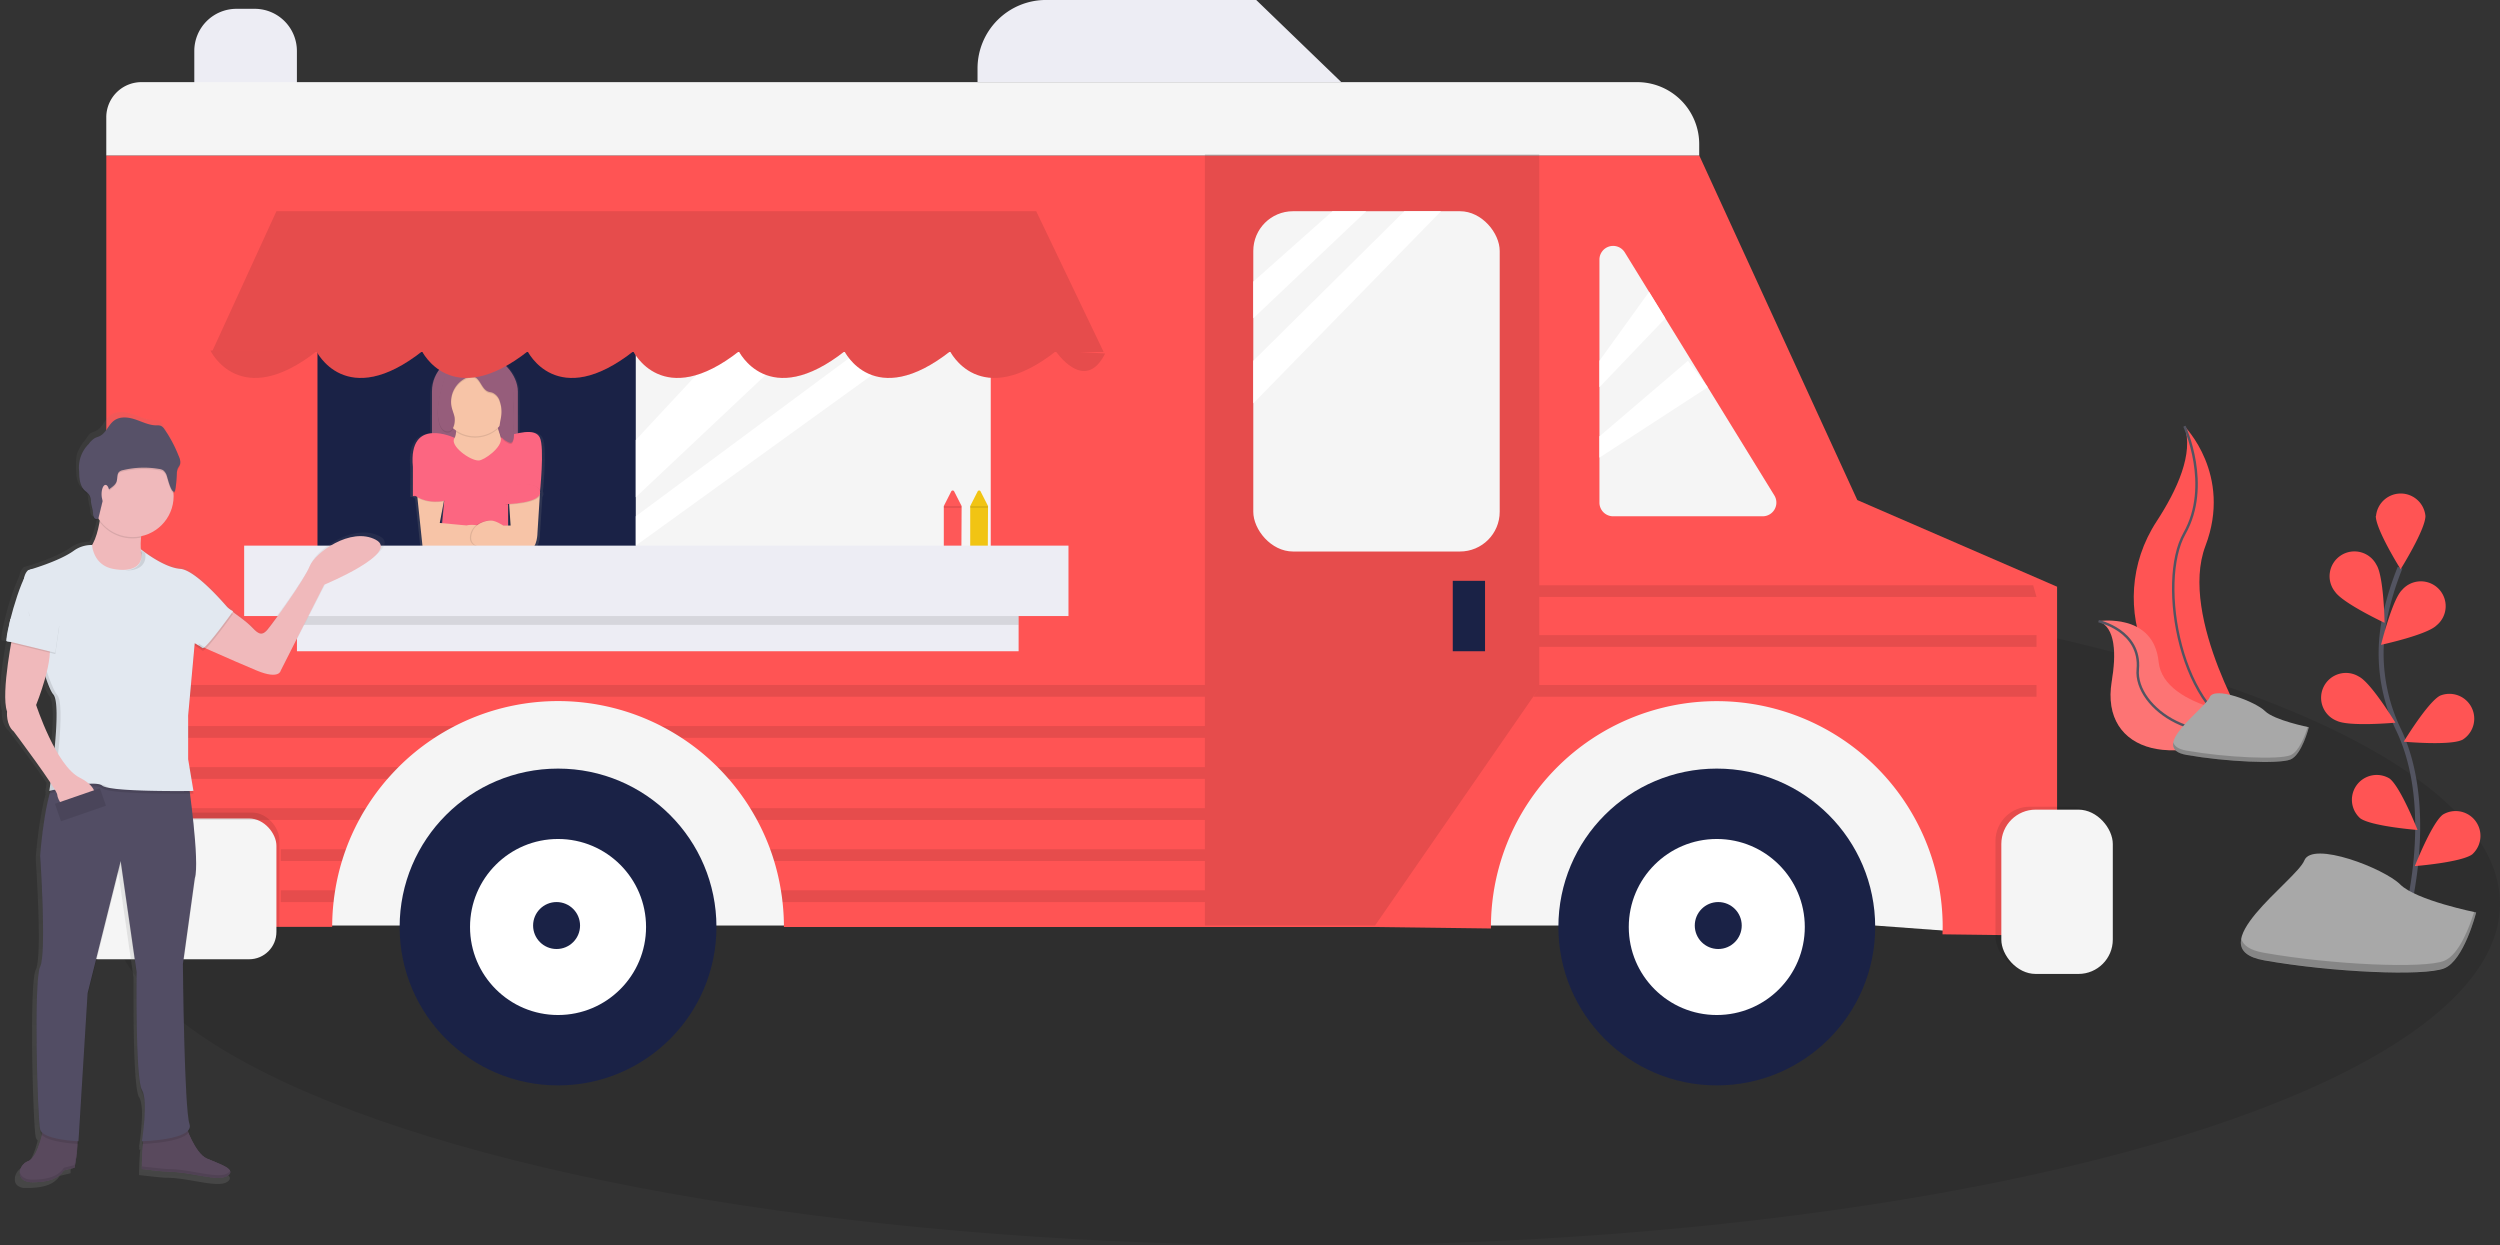 <svg id="e2331fcb-09a1-43a6-a836-11e9ed08f05e" data-name="Layer 1" xmlns="http://www.w3.org/2000/svg" xmlns:xlink="http://www.w3.org/1999/xlink" width="1007.23" height="501.78" viewBox="0 0 1007.23 501.78"><rect x="0" y="0" width="1007.23" height="501.78" fill="#333333" stroke="none"/><defs><linearGradient id="a20a9297-c234-4a70-9006-58f7c2427dc2" x1="288.71" y1="421.5" x2="288.71" y2="341.93" gradientUnits="userSpaceOnUse"><stop offset="0" stop-color="gray" stop-opacity="0.25"/><stop offset="0.54" stop-color="gray" stop-opacity="0.12"/><stop offset="1" stop-color="gray" stop-opacity="0.1"/></linearGradient><linearGradient id="714ebb76-d382-48fe-8fed-47a040c65ba8" x1="-728.17" y1="677.83" x2="-728.17" y2="365.17" gradientTransform="matrix(-1, 0, 0, 1, -554, 0)" xlink:href="#a20a9297-c234-4a70-9006-58f7c2427dc2"/></defs><title>street_food</title><ellipse cx="525.47" cy="364.13" rx="481.76" ry="137.65" opacity="0.1"/><path d="M976.47,370.83s19.42,19.42,8.46,48.24,18.8,76.75,18.8,76.75l-.91-.15c-39.89-7-59.71-52.66-37.53-86.55C973.53,396.51,980.3,381.73,976.47,370.83Z" transform="translate(-96.38 -199.11)" fill="#ff5454"/><path d="M976.47,370.83s11,23.81,0,43.23-1.88,73.93,27.25,81.76" transform="translate(-96.38 -199.11)" fill="none" stroke="#535461" stroke-miterlimit="10"/><path d="M941.88,449.38s22.16-3.53,24.18,16.33,42.62,22.61,42.62,22.61l-.76.51c-33.52,22-65.56,14-60.73-15.2C949,462.77,948.83,451.86,941.88,449.38Z" transform="translate(-96.38 -199.11)" fill="#ff5454"/><path d="M941.88,449.38s22.16-3.53,24.18,16.33,42.62,22.61,42.62,22.61l-.76.51c-33.52,22-65.56,14-60.73-15.2C949,462.77,948.83,451.86,941.88,449.38Z" transform="translate(-96.38 -199.11)" fill="#f5f5f5" opacity="0.2"/><path d="M941.88,449.38s17.2,3.78,15.79,19.42,25.55,34.39,51,19.53" transform="translate(-96.38 -199.11)" fill="none" stroke="#535461" stroke-miterlimit="10"/><polygon points="803.37 376.43 755.5 372.89 126.14 372.89 126.14 280.7 803.37 280.7 803.37 376.43" fill="#f5f5f5"/><path d="M216,244H174.66V219.66a17,17,0,0,1,17-17H199a17,17,0,0,1,17,17Z" transform="translate(-96.38 -199.11)" fill="#ededf4"/><path d="M925.16,435.49V576.14l-46.16-.6c0-1,.07-2,.07-2.94a91,91,0,1,0-182,0c0,.2,0,.4,0,.59L651,572.59H412.22a91,91,0,0,0-.56-10c-.17-1.6-.38-3.17-.65-4.73A89.41,89.41,0,0,0,408.27,546c-.48-1.6-1-3.17-1.58-4.73a91.58,91.58,0,0,0-5.32-11.82c-.86-1.61-1.78-3.18-2.74-4.73a91.18,91.18,0,0,0-8.71-11.82q-2.13-2.45-4.41-4.73a91,91,0,0,0-128.59,0q-2.29,2.29-4.41,4.73a91.18,91.18,0,0,0-8.71,11.82c-1,1.55-1.88,3.12-2.74,4.73a91.58,91.58,0,0,0-5.32,11.82c-.57,1.56-1.1,3.13-1.58,4.73a89.41,89.41,0,0,0-2.74,11.82c-.27,1.56-.48,3.13-.65,4.73a91,91,0,0,0-.56,10h-91V261.75H781l63.67,138.83L923.8,434.9Z" transform="translate(-96.38 -199.11)" fill="#ff5454"/><path d="M57,33.09h602.6a25,25,0,0,1,25,25v4.55a0,0,0,0,1,0,0H42.82a0,0,0,0,1,0,0V47.26A14.17,14.17,0,0,1,57,33.09Z" fill="#f5f5f5"/><path d="M636.78,232.2H490.22v-5.52a27.58,27.58,0,0,1,27.58-27.58h84.7Z" transform="translate(-96.38 -199.11)" fill="#ededf4"/><rect x="29.82" y="327.38" width="82.73" height="56.73" rx="11" ry="11" opacity="0.1"/><polygon points="553.99 372.89 485.44 372.89 485.44 62.05 620.17 62.05 620.17 277.15 553.99 372.89" opacity="0.1"/><rect x="28.64" y="329.75" width="82.73" height="56.73" rx="11" ry="11" fill="#f5f5f5"/><rect x="803.96" y="325.02" width="44.91" height="66.19" rx="13.83" ry="13.83" opacity="0.1"/><rect x="806.32" y="326.2" width="44.91" height="66.19" rx="13.83" ry="13.83" fill="#f5f5f5"/><rect x="127.91" y="94.55" width="270.65" height="146.55" fill="#1a2246"/><rect x="256.15" y="106.96" width="143.01" height="126.46" fill="#f5f5f5"/><polygon points="256.15 208.01 358.97 131.78 373.16 135.33 256.15 219.83 256.15 208.01" fill="#fff"/><polygon points="256.15 177.28 311.7 117.6 337.7 123.51 256.15 200.33 256.15 177.28" fill="#fff"/><rect x="504.94" y="85.1" width="99.28" height="137.1" rx="16" ry="16" fill="#f5f5f5"/><rect x="585.31" y="234.01" width="13" height="28.37" fill="#1a2246"/><path d="M740.78,303.7v97.9a5.52,5.52,0,0,0,5.52,5.52h60.25a5.52,5.52,0,0,0,4.7-8.41L751,300.81A5.52,5.52,0,0,0,740.78,303.7Z" transform="translate(-96.38 -199.11)" fill="#f5f5f5"/><polygon points="536.85 85.1 504.94 113.46 504.94 128.24 550.44 85.1 536.85 85.1" fill="#fff"/><polygon points="504.94 145.36 504.94 162.51 580.58 85.1 565.8 85.1 504.94 145.36" fill="#fff"/><polygon points="664.4 117.6 644.4 145.36 644.4 156.01 670.95 128.24 664.4 117.6" fill="#fff"/><polygon points="680.05 145.36 644.4 175.81 644.4 184.38 688.04 156.01 680.05 145.36" fill="#fff"/><circle cx="224.83" cy="373.48" r="63.82" fill="#1a2246"/><circle cx="224.83" cy="373.48" r="35.46" fill="#fff"/><circle cx="224.24" cy="372.89" r="9.46" fill="#1a2246"/><circle cx="691.68" cy="373.48" r="63.82" fill="#1a2246"/><circle cx="691.68" cy="373.48" r="35.46" fill="#fff"/><circle cx="692.27" cy="372.89" r="9.46" fill="#1a2246"/><rect x="42.23" y="275.97" width="443.21" height="4.73" opacity="0.1"/><polyline points="820.5 280.7 617.81 280.7 620.17 277.15 620.17 275.97 820.5 275.97" opacity="0.1"/><polyline points="820.5 260.61 620.17 260.61 620.17 255.88 820.5 255.88" opacity="0.1"/><polyline points="820.5 240.51 620.17 240.51 620.17 235.79 819.14 235.79" opacity="0.1"/><path d="M279.6,491.63a90.64,90.64,0,0,0-8.11,4.73H138.61v-4.73Z" transform="translate(-96.38 -199.11)" opacity="0.1"/><path d="M581.82,491.63v4.73H370.94a90.64,90.64,0,0,0-8.11-4.73Z" transform="translate(-96.38 -199.11)" opacity="0.1"/><path d="M256.92,508.18q-2.29,2.29-4.41,4.73H138.61v-4.73Z" transform="translate(-96.38 -199.11)" opacity="0.1"/><path d="M581.82,508.18v4.73H389.92q-2.13-2.45-4.41-4.73Z" transform="translate(-96.38 -199.11)" opacity="0.1"/><path d="M243.8,524.72c-1,1.55-1.88,3.12-2.74,4.73H138.61v-4.73Z" transform="translate(-96.38 -199.11)" opacity="0.1"/><path d="M581.82,524.72v4.73H401.37c-.86-1.61-1.78-3.18-2.74-4.73Z" transform="translate(-96.38 -199.11)" opacity="0.1"/><path d="M235.74,541.27c-.57,1.56-1.1,3.13-1.58,4.73H209.52v-4.73Z" transform="translate(-96.38 -199.11)" opacity="0.1"/><path d="M581.82,541.27V546H408.27c-.48-1.6-1-3.17-1.58-4.73Z" transform="translate(-96.38 -199.11)" opacity="0.1"/><path d="M231.41,557.82c-.27,1.56-.48,3.13-.65,4.73H209.52v-4.73Z" transform="translate(-96.38 -199.11)" opacity="0.1"/><path d="M581.82,557.82v4.73H411.66c-.17-1.6-.38-3.17-.65-4.73Z" transform="translate(-96.38 -199.11)" opacity="0.1"/><path d="M483.72,420h-7.09V403l3-5.91a.66.66,0,0,1,1.18,0l3,5.91Z" transform="translate(-96.38 -199.11)" fill="#fe5858"/><rect x="380.25" y="203.91" width="7.09" height="0.71" opacity="0.1"/><path d="M494.36,420h-7.09V403l3-5.91a.66.66,0,0,1,1.18,0l3,5.91Z" transform="translate(-96.38 -199.11)" fill="#f1c413"/><rect x="390.89" y="203.91" width="7.09" height="0.71" opacity="0.1"/><path d="M315.26,397.59a3,3,0,0,0-.15-.45c.41-4.24,1.61-18.28-.12-21.64-1.35-2.62-5-2.6-9.31-1.7,0-.45.06-.9.06-1.36V358.09a16.43,16.43,0,0,0-16.67-16.17h-2.7a16.43,16.43,0,0,0-16.67,16.17v14.35c0,.42,0,.84.05,1.26-4.67.32-9.1,3.24-8.07,13.73v11.93h.94a10.76,10.76,0,0,0,1,.6l2.2,20.27H273l-.09,1h28.1c2.3.17,4.59.29,6.38.28a13.26,13.26,0,0,0,3.45-.28c3.08-1,3.08-7,3.08-7l1-14.93A2,2,0,0,0,315.26,397.59Zm-40.54,3.66.1,0,0,.19-.1-.08Zm26.93,2.5.51,7.54h-.51ZM273,410.29l1.72-8.78.11,0h0l-.83,8.89Z" transform="translate(-96.38 -199.11)" fill="url(#a20a9297-c234-4a70-9006-58f7c2427dc2)"/><rect x="174.04" y="143.06" width="34.6" height="46.21" rx="14.64" ry="14.64" fill="#965d7b"/><path d="M279.57,375.54s-18.81-9-16.84,11.68V399h12.79l-2,21.65h27.55V399s10.82,1,12.79-1c0,0,2-18.7,0-22.63s-8.91-1.84-15.8.12S279.57,375.54,279.57,375.54Z" transform="translate(-96.38 -199.11)" fill="#fc6681"/><path d="M264.49,399l2.17,20.68h21.65s8.86-5.9,3.94-7.87-7.87-1-7.87-1l-10.82-1L275.61,399Z" transform="translate(-96.38 -199.11)" fill="#f7c4a7"/><path d="M313.42,398l-1,15.76s0,5.9-3,6.89-18.7-1-18.7-1-5.9,0-4.92-4.92,5.9-5.9,7.87-5.9,4.92,2,4.92,2h3L300.82,399Z" transform="translate(-96.38 -199.11)" opacity="0.1"/><path d="M313.92,398l-1,15.76s0,5.9-3,6.89-18.7-1-18.7-1-5.9,0-4.92-4.92,5.9-5.9,7.87-5.9,4.92,2,4.92,2h3L301.31,399Z" transform="translate(-96.38 -199.11)" fill="#f7c4a7"/><path d="M263,398.52s4,4,12.3,2.62C276.19,401,264.49,396.79,263,398.52Z" transform="translate(-96.38 -199.11)" opacity="0.1"/><path d="M300.08,402.47s15.32-.25,14.09-5.19-13.1-2.22-13.1-2.22Z" transform="translate(-96.38 -199.11)" opacity="0.1"/><path d="M263,398.27s4.94,4.94,15.07,2S264.49,396.54,263,398.27Z" transform="translate(-96.38 -199.11)" fill="#fc6681"/><path d="M299.83,402.23s15.32-.25,14.09-5.19-13.1-2.22-13.1-2.22Z" transform="translate(-96.38 -199.11)" fill="#fc6681"/><path d="M278.47,361.86s3,10.82,1,13.78,6.2,9.07,9.75,9c2.11,0,9.58-5.26,8.95-9-.51-3.07-4.92-11.81-3.94-15.74Z" transform="translate(-96.38 -199.11)" fill="#f7c4a7"/><path d="M287.82,375.41a13.72,13.72,0,0,0,9-3.38c-1.41-3.86-3.32-8.91-2.64-11.64l-15.74,2s1.75,6.41,1.66,10.71A13.71,13.71,0,0,0,287.82,375.41Z" transform="translate(-96.38 -199.11)" opacity="0.1"/><circle cx="191.44" cy="162.03" r="13.78" fill="#f7c4a7"/><path d="M279.43,367.21c-.34-1.3-.87-2.54-1.14-3.85a10.61,10.61,0,0,1,6.5-11.76,4.26,4.26,0,0,1,2.13-.31c2.92.47,3.35,5,6.12,6.07.55.21,1.15.25,1.71.44a5.36,5.36,0,0,1,3,3.53,12.53,12.53,0,0,1,.64,5.19c-.15,1.67-.63,3.3-.76,5a6.12,6.12,0,0,0,1.3,4.7,8,8,0,0,0,2,1.4c.51.28,1.15.56,1.63.24a1.38,1.38,0,0,0,.46-.66c.72-1.77.37-3.76.2-5.66a57.26,57.26,0,0,1,.09-8.76c.15-2.36.3-4.81-.56-7a15.3,15.3,0,0,0-2.56-4,17.9,17.9,0,0,0-3.11-3.2,12.91,12.91,0,0,0-7.56-2.26,37.84,37.84,0,0,0-7.94,1c-1.91.39-4,.88-5.15,2.43a8.1,8.1,0,0,0-1.16,2.8l-.79,2.88a38.27,38.27,0,0,0-1.75,9.4c0,2.33.36,7.37,3,8.38C279.16,374.54,280,369.45,279.43,367.21Z" transform="translate(-96.38 -199.11)" opacity="0.1"/><path d="M279.43,366.72c-.34-1.3-.87-2.54-1.14-3.85a10.61,10.61,0,0,1,6.5-11.76,4.26,4.26,0,0,1,2.13-.31c2.92.47,3.35,5,6.12,6.07.55.21,1.15.25,1.71.44a5.36,5.36,0,0,1,3,3.53,12.53,12.53,0,0,1,.64,5.19c-.15,1.67-.63,3.3-.76,5a6.12,6.12,0,0,0,1.3,4.7,8,8,0,0,0,2,1.4c.51.28,1.15.56,1.63.24a1.38,1.38,0,0,0,.46-.66c.72-1.77.37-3.76.2-5.66a57.26,57.26,0,0,1,.09-8.76c.15-2.36.3-4.81-.56-7a15.3,15.3,0,0,0-2.56-4,17.9,17.9,0,0,0-3.11-3.2,12.91,12.91,0,0,0-7.56-2.26,37.84,37.84,0,0,0-7.94,1c-1.91.39-4,.88-5.15,2.43a8.1,8.1,0,0,0-1.16,2.8l-.79,2.88a38.27,38.27,0,0,0-1.75,9.4c0,2.33.36,7.37,3,8.38C279.16,374,280,369,279.43,366.72Z" transform="translate(-96.38 -199.11)" fill="#965d7b"/><path d="M223.71,340.35s11.82,24.82,43.14,0" transform="translate(-96.38 -199.11)" fill="#ff5454"/><path d="M266.26,340.35s11.82,24.82,43.14,0" transform="translate(-96.38 -199.11)" fill="#ff5454"/><path d="M308.8,340.35s11.82,24.82,43.14,0" transform="translate(-96.38 -199.11)" fill="#ff5454"/><path d="M351.35,340.35s11.82,24.82,43.14,0" transform="translate(-96.38 -199.11)" fill="#ff5454"/><path d="M393.9,340.35s11.82,24.82,43.14,0" transform="translate(-96.38 -199.11)" fill="#ff5454"/><path d="M436.45,340.35s11.82,24.82,43.14,0" transform="translate(-96.38 -199.11)" fill="#ff5454"/><path d="M479,340.35s11.82,24.82,43.14,0" transform="translate(-96.38 -199.11)" fill="#ff5454"/><path d="M521.54,340.35s11.82,17.73,20.09,1.18" transform="translate(-96.38 -199.11)" fill="#ff5454"/><path d="M223.71,340.35s11.82,24.82,43.14,0" transform="translate(-96.38 -199.11)" opacity="0.1"/><path d="M266.26,340.35s11.82,24.82,43.14,0" transform="translate(-96.38 -199.11)" opacity="0.1"/><path d="M308.8,340.35s11.82,24.82,43.14,0" transform="translate(-96.38 -199.11)" opacity="0.1"/><path d="M351.35,340.35s11.82,24.82,43.14,0" transform="translate(-96.38 -199.11)" opacity="0.1"/><path d="M393.9,340.35s11.82,24.82,43.14,0" transform="translate(-96.38 -199.11)" opacity="0.1"/><path d="M436.45,340.35s11.82,24.82,43.14,0" transform="translate(-96.38 -199.11)" opacity="0.1"/><path d="M479,340.35s11.82,24.82,43.14,0" transform="translate(-96.38 -199.11)" opacity="0.1"/><path d="M521.54,340.35s11.82,17.73,20.09,1.18" transform="translate(-96.38 -199.11)" opacity="0.1"/><polygon points="444.66 141.83 85.37 141.83 111.37 85.1 417.48 85.1 444.66 141.83" fill="#ff5454"/><polygon points="444.66 141.83 85.37 141.83 111.37 85.1 417.48 85.1 444.66 141.83" opacity="0.1"/><path d="M181.16,340.35s11.82,24.82,43.14,0" transform="translate(-96.38 -199.11)" fill="#ff5454"/><path d="M181.16,340.35s11.82,24.82,43.14,0" transform="translate(-96.38 -199.11)" opacity="0.1"/><rect x="119.64" y="241.11" width="290.75" height="21.27" fill="#ededf4"/><rect x="98.37" y="219.83" width="332.11" height="28.37" fill="#ededf4"/><rect x="119.64" y="248.2" width="290.75" height="3.55" opacity="0.1"/><path d="M1026.59,492.1s-13.94-2.79-17.65-6.5-20.44-10.22-22.3-5.57-25.09,20.44-9.29,23.23,37.17,3.72,41.81,1.86S1026.59,492.1,1026.59,492.1Z" transform="translate(-96.38 -199.11)" fill="#a8a8a8"/><path d="M977.34,501.53c15.8,2.79,37.17,3.72,41.81,1.86,3.54-1.42,6-8.21,7-11.38l.46.1s-2.79,11.15-7.43,13-26,.93-41.81-1.86c-4.56-.8-5.86-2.69-5.37-5.09C972.36,499.73,973.95,500.93,977.34,501.53Z" transform="translate(-96.38 -199.11)" opacity="0.2"/><path d="M1065.25,571.08s13.21-44.87-2.48-77.89a70.87,70.87,0,0,1-5.73-44.46,119.19,119.19,0,0,1,6.29-20.87" transform="translate(-96.38 -199.11)" fill="none" stroke="#535461" stroke-miterlimit="10" stroke-width="2"/><path d="M1053.57,407c0,5.5,10,21.44,10,21.44s10-15.95,10-21.44a10,10,0,0,0-19.91,0Z" transform="translate(-96.38 -199.11)" fill="#ff5454"/><path d="M1037.11,437.45c3,4.62,20,12.59,20,12.59s-.31-18.8-3.3-23.41a10,10,0,1,0-16.72,10.82Z" transform="translate(-96.38 -199.11)" fill="#ff5454"/><path d="M1037.83,489.5c4.91,2.48,23.63.77,23.63.77s-9.76-16.07-14.67-18.55a10,10,0,1,0-9,17.78Z" transform="translate(-96.38 -199.11)" fill="#ff5454"/><path d="M1047.24,528.76c4.42,3.27,23.16,4.75,23.16,4.75s-6.9-17.49-11.32-20.76a10,10,0,0,0-11.84,16Z" transform="translate(-96.38 -199.11)" fill="#ff5454"/><path d="M1078,451.11c-3.94,3.83-22.32,7.8-22.32,7.8s4.5-18.25,8.44-22.08A10,10,0,1,1,1078,451.11Z" transform="translate(-96.38 -199.11)" fill="#ff5454"/><path d="M1088.45,497.16c-4.91,2.48-23.63.77-23.63.77s9.76-16.07,14.67-18.55a10,10,0,0,1,9,17.78Z" transform="translate(-96.38 -199.11)" fill="#ff5454"/><path d="M1092.44,543.31c-4.42,3.27-23.16,4.75-23.16,4.75s6.9-17.49,11.32-20.76a10,10,0,0,1,11.84,16Z" transform="translate(-96.38 -199.11)" fill="#ff5454"/><path d="M1094,566.72s-24.15-4.83-30.59-11.27-35.42-17.71-38.64-9.66-43.47,35.42-16.1,40.25,64.4,6.44,72.44,3.22S1094,566.72,1094,566.72Z" transform="translate(-96.38 -199.11)" fill="#a8a8a8"/><path d="M1008.67,583c27.37,4.83,64.4,6.44,72.44,3.22,6.13-2.45,10.39-14.23,12.07-19.72l.81.17s-4.83,19.32-12.88,22.54-45.08,1.61-72.44-3.22c-7.9-1.39-10.16-4.67-9.31-8.81C1000,579.93,1002.79,582,1008.67,583Z" transform="translate(-96.38 -199.11)" opacity="0.2"/><path d="M97.15,485.42s-.55,5.4,2.74,8.11c0,0,10.19,13.42,15.26,21-.29,2.06-.49,3.31-.49,3.31h0l0,.28.13,0-.13.84.14,0c-2.89,10.35-4,25.44-4,25.44l0,.58c0,.32,0,.5,0,.5s1.18,17.26,1.22,30.64c0,6.51-.33,11.93-1.22,13.68-1.13,2.22-1.51,13.12-1.5,25.49,0,17.94.84,39.47,1.5,42.07a2.68,2.68,0,0,0,.78,1.25c-1,4-2.91,9.61-5.71,10.64a5.36,5.36,0,0,0-3.49,4.64s0,0,0,.06,0,.22,0,.34v.08q0,.15,0,.3l0,.1c0,.1,0,.19.07.29l0,.1c0,.09.06.19.1.28l0,.09c0,.1.09.19.14.28l0,.07a3.38,3.38,0,0,0,.5.65l0,0,.27.24.11.08.25.17.15.09.26.14.18.08.28.11.2.07.31.09.22.06.35.07.23,0,.42,0,.21,0,.68,0c7.12,0,10.95-1.62,13.14-4.86l4.38-1.08,0-.12v0l0-.13,0-.09,0-.09,0-.13,0-.17,0-.21,0-.09,0-.21h0l.1-.52V670l.05-.29v0c.05-.31.11-.64.17-1v-.06c.06-.36.11-.74.17-1.14v0c.06-.4.11-.81.16-1.24v-.05c0-.42.09-.85.13-1.29v-.07l0-.43v-.05q0-.42.06-.84v-.06q0-.2,0-.4v-.13q0-.39,0-.78l.43,0,3.83-60.53,13.68-54,6.56,45.33c0,1.49,0,4.51,0,8.35,0,12.91.25,36.7,2.23,39.83.85,1.35,1.18,3.91,1.21,6.8a102.91,102.91,0,0,1-1.21,13.2h.16c-.1.69-.16,1.09-.16,1.09l.5,0c-.36,3.54-.46,7.38-.49,9.21h0v.25c0,.52,0,.83,0,.83s9.31,1.08,10.95,1.08c9.18,0,20.8,4.32,24.63,1.62l.33-.26.07-.06.2-.19.05-.06.15-.19,0-.05a1.52,1.52,0,0,0,.11-.2v0a1.2,1.2,0,0,0,.06-.21v0a1.08,1.08,0,0,0,0-.22h0a1.14,1.14,0,0,0,0-.23h0c-.53-1.91-5.95-3.58-9.75-5.25-3.28-1.44-6.07-6.95-7.57-10.47a2.47,2.47,0,0,0,.55-2.16,2.55,2.55,0,0,0-.09-1.42c-2-6-2.64-56.6-2.73-64.39l4.92-35.06a22.8,22.8,0,0,0,.56-6.39c.07-8-1.55-21.71-2.55-29.26l1.44,0-.18-1.08h.18l-2.19-13V488.13l2.74-29.73,3.28,2.16c.25,0,.72-.36,1.33-1,7,3.07,16,7,21.11,9.06,9.31,3.78,9.85,0,9.85,0l18.06-35.13s31.75-13,21.35-18.38-25.18,5.4-27.37,10.81-14.78,22.7-17.52,25.94-4.38,1.08-7.12-1.62a77.49,77.49,0,0,0-7.31-5.68l.2-.27a8.18,8.18,0,0,1-2.88-2.17c-4.34-4.89-13.68-14.72-19-15.12-6.63-.5-15.15-7.09-16.29-8a25.81,25.81,0,0,1,.06-4.78h.05c0-.18,0-.37.06-.55a16.81,16.81,0,0,0,13.38-16.38c0-.42,0-.84-.05-1.26a.5.5,0,0,0,.3,0c.7-.2,1.08-6.84,1.08-7.75a5.72,5.72,0,0,1,.41-1.8c.23-.5.61-.93.83-1.44a2.92,2.92,0,0,0,.19-1.39,6.66,6.66,0,0,0-.78-3.07,53.48,53.48,0,0,0-5.86-10.82,3.59,3.59,0,0,0-1.33-1.21,4.87,4.87,0,0,0-1.91-.21c-3,0-5.8-1.44-8.65-2.39s-6.22-1.39-8.68.31-3.39,5.07-6,6.42c-.72.36-1.52.55-2.23.94A8.59,8.59,0,0,0,131,376a18,18,0,0,0-3.51,5.77,15.13,15.13,0,0,0-.48,4.49c0,.5,0,1,0,1.51,0,3,.32,6.44,2.77,8.21a5.76,5.76,0,0,1,1.42,1.47,4.46,4.46,0,0,1,.66,2.43c.12,1.67.78,3.34.9,5a3.38,3.38,0,0,0,.48,1.81,1.2,1.2,0,0,0,1.67.32l.1-.42c.18.26.36.52.55.77-.63,3.58-1.62,7.45-3.2,10H132a12.53,12.53,0,0,0-7.25,2.38c-6.15,4.37-18.81,7.89-18.81,7.89a5.79,5.79,0,0,0-1.73,3.4,103.35,103.35,0,0,0-5.64,16.6h0c-1.05,4.06-1.71,7.46-1.61,8.69l0,.22.08,0v0l-.09.48,1.94.47C97.38,465.58,95.22,480.08,97.15,485.42Zm12-2.7a112.89,112.89,0,0,0,3.73-10.92c1.21,3.66,2.39,6.55,3.39,7.68s1.33,4,1.36,7.88-.36,8.49-.8,12.94A117.29,117.29,0,0,1,109.19,482.72Z" transform="translate(-96.38 -199.11)" fill="url(#714ebb76-d382-48fe-8fed-47a040c65ba8)"/><path d="M171.13,652.53s3.73,11.19,8.52,13.32,12.25,4.26,8.52,6.92-15-1.6-24-1.6c-1.6,0-10.65-1.07-10.65-1.07s0-14.38,2.13-17S171.13,652.53,171.13,652.53Z" transform="translate(-96.38 -199.11)" fill="#59495d"/><path d="M114.14,652.53s-2.13,12.78-6.39,14.38-5.33,8.52,1.6,8.52,10.65-1.6,12.78-4.79l4.26-1.07s2.66-12.25,0-15.45Z" transform="translate(-96.38 -199.11)" fill="#59495d"/><path d="M171.13,652.53s3.73,11.19,8.52,13.32,12.25,4.26,8.52,6.92-15-1.6-24-1.6c-1.6,0-10.65-1.07-10.65-1.07s0-14.38,2.13-17S171.13,652.53,171.13,652.53Z" transform="translate(-96.38 -199.11)" fill="#59495d"/><path d="M114.14,652.53s-2.13,12.78-6.39,14.38-5.33,8.52,1.6,8.52,10.65-1.6,12.78-4.79l4.26-1.07s2.66-12.25,0-15.45Z" transform="translate(-96.38 -199.11)" fill="#59495d"/><path d="M184.45,441.6s10.12,6.92,12.78,9.59,4.26,4.79,6.92,1.6,14.91-20.24,17-25.57,16.51-16,26.63-10.65-20.77,18.11-20.77,18.11L209.48,469.3s-.53,3.73-9.59,0S169.53,456,169.53,456Z" transform="translate(-96.38 -199.11)" fill="#f0b9bb"/><path d="M172.2,514.58s4.79,33,2.66,39.42l-4.79,34.62s.53,58.06,2.66,64.45S153.55,660,153.55,660s2.66-16.51,0-20.77-2.13-47.41-2.13-47.41L145,547.07l-13.32,53.26L128,660s-14.38-.53-15.45-4.79-2.66-60.19,0-65.52,0-44.74,0-44.74,2.13-30.36,8.52-34.09S172.2,514.58,172.2,514.58Z" transform="translate(-96.38 -199.11)" opacity="0.1"/><path d="M172.2,513.51s4.79,33,2.66,39.42l-4.79,34.62s.53,58.06,2.66,64.45-19.18,6.92-19.18,6.92,2.66-16.51,0-20.77-2.13-47.41-2.13-47.41L145,546l-13.32,53.26L128,658.92s-14.38-.53-15.45-4.79-2.66-60.19,0-65.52,0-44.74,0-44.74,2.13-30.36,8.52-34.09S172.2,513.51,172.2,513.51Z" transform="translate(-96.38 -199.11)" fill="#524d64"/><path d="M137.57,400.06s-1.07,25.57-10.12,20.77l8,24,18.11-1.07,10.65-14.38-8-4.79s-5.86,2.13-1.6-17.58Z" transform="translate(-96.38 -199.11)" fill="#f0b9bb"/><path d="M153,421.36s9.05,7.46,16,8c5.19.4,14.28,10.09,18.5,14.91a8,8,0,0,0,2.8,2.14s-10.65,14.91-12.25,14.91l-3.2-2.13-2.66,29.3v17.58l2.13,12.78s-33.56.53-36.75-2.13-21.31,2.13-21.31,2.13,5.33-34.62,1.6-38.88-10.12-34.09-10.12-34.09-4.26-12.25,0-16c0,0,12.31-3.46,18.3-7.77a12.09,12.09,0,0,1,7.05-2.35h.39s.36,8,8.35,9.59S154.88,428,153,421.36Z" transform="translate(-96.38 -199.11)" opacity="0.1"/><path d="M153,420.3s9.05,7.46,16,8c5.19.4,14.28,10.09,18.5,14.91a8,8,0,0,0,2.8,2.14s-10.65,14.91-12.25,14.91l-3.2-2.13-2.66,29.3V505l2.13,12.78s-33.56.53-36.75-2.13-21.31,2.13-21.31,2.13,5.33-34.62,1.6-38.88-10.12-34.09-10.12-34.09-4.26-12.25,0-16c0,0,12.31-3.46,18.3-7.77a12.09,12.09,0,0,1,7.05-2.35h.39s.36,8,8.35,9.59S154.88,427,153,420.3Z" transform="translate(-96.38 -199.11)" fill="#e2e8f0"/><path d="M116.8,459.71s-16-2.13-17.58-2.13,5.33-26.1,9.05-28.76,8.52,9.59,8.52,9.59Z" transform="translate(-96.38 -199.11)" fill="#e2e8f0"/><g opacity="0.1"><path d="M154.92,422c.65,4.76-2.74,7.21-8.28,6.95,5.08-.28,7.84-3.2,6.38-8.4C153,420.56,153.74,421.15,154.92,422Z" transform="translate(-96.38 -199.11)"/><path d="M176.46,458.38l2.43,1.62a1.75,1.75,0,0,1-.83.51l-1.69-1.13Z" transform="translate(-96.38 -199.11)"/><path d="M107.75,445.07s8,29.83,11.72,34.09c3.49,4-.95,34.54-1.53,38.47l-1.66.42s5.33-34.62,1.6-38.88S107.75,445.07,107.75,445.07Z" transform="translate(-96.38 -199.11)"/><path d="M139.17,515.91c2.23,1.86,19.18,2.16,29.27,2.17-9.78,0-28.52-.22-30.86-2.17a5.49,5.49,0,0,0-3.11-.79C136.63,515,138.37,515.24,139.17,515.91Z" transform="translate(-96.38 -199.11)"/></g><path d="M101.89,452.79s-5.33,25.57-2.66,33c0,0-.53,5.33,2.66,8,0,0,17.58,23.44,17.58,25.57s5.33,12.25,14.38,3.73c0,0,4.26-5.86-5.33-10.65s-17.58-29.3-17.58-29.3,8-19.71,4.79-26.1S101.89,452.79,101.89,452.79Z" transform="translate(-96.38 -199.11)" fill="#f0b9bb"/><polygon points="22.28 263.53 2.57 258.74 4.18 249.95 12.69 248.62 23.88 252.34 22.28 263.53" opacity="0.1"/><polygon points="22.28 263 2.57 258.2 4.18 249.41 12.69 248.08 23.88 251.81 22.28 263" fill="#e2e8f0"/><path d="M137.57,400.59l17,6.92a74.82,74.82,0,0,0-1.36,8.16,16.52,16.52,0,0,1-16.66-6.27A77.39,77.39,0,0,0,137.57,400.59Z" transform="translate(-96.38 -199.11)" opacity="0.1"/><circle cx="53.44" cy="199.88" r="16.51" fill="#f0b9bb"/><path d="M167.63,390.13a5.7,5.7,0,0,1,.39-1.77c.23-.49.6-.92.8-1.42.51-1.24,0-2.63-.57-3.86a52.92,52.92,0,0,0-5.71-10.66,3.51,3.51,0,0,0-1.29-1.19,4.69,4.69,0,0,0-1.86-.21c-2.93,0-5.64-1.42-8.41-2.35s-6-1.37-8.45.3-3.29,5-5.88,6.33c-.7.36-1.48.54-2.17.93a8.41,8.41,0,0,0-2.34,2.29,13.32,13.32,0,0,0-3.87,11.06c0,3,.31,6.34,2.69,8.09a5.65,5.65,0,0,1,1.38,1.45,4.44,4.44,0,0,1,.64,2.39c.12,1.65.76,3.29.88,4.94a3.36,3.36,0,0,0,.47,1.79,1.16,1.16,0,0,0,1.63.32l1.67-6.87a9.37,9.37,0,0,1,1.55-3.82c1.24-1.52,3.45-2.28,4.11-4.14.47-1.33.06-3.05,1.1-4a3.39,3.39,0,0,1,1.53-.66,36.23,36.23,0,0,1,14.61-.45,4.18,4.18,0,0,1,1.49.47,4.48,4.48,0,0,1,1.58,2.48c.35,1,1.64,6.59,3,6.21C167.26,397.56,167.63,391,167.63,390.13Z" transform="translate(-96.38 -199.11)" opacity="0.1"/><path d="M167.63,389.59a5.7,5.7,0,0,1,.39-1.77c.23-.49.6-.92.8-1.42.51-1.24,0-2.63-.57-3.86a52.92,52.92,0,0,0-5.71-10.66,3.51,3.51,0,0,0-1.29-1.19,4.69,4.69,0,0,0-1.86-.21c-2.93,0-5.64-1.42-8.41-2.35s-6-1.37-8.45.3-3.29,5-5.88,6.33c-.7.36-1.48.54-2.17.93a8.41,8.41,0,0,0-2.34,2.29A13.32,13.32,0,0,0,128.27,389c0,3,.31,6.34,2.69,8.09a5.65,5.65,0,0,1,1.38,1.45A4.44,4.44,0,0,1,133,401c.12,1.65.76,3.29.88,4.94a3.36,3.36,0,0,0,.47,1.79A1.16,1.16,0,0,0,136,408l1.67-6.87a9.37,9.37,0,0,1,1.55-3.82c1.24-1.52,3.45-2.28,4.11-4.14.47-1.33.06-3.05,1.1-4a3.39,3.39,0,0,1,1.53-.66,36.23,36.23,0,0,1,14.61-.45,4.18,4.18,0,0,1,1.49.47,4.48,4.48,0,0,1,1.58,2.48c.35,1,1.64,6.59,3,6.21C167.26,397,167.63,390.49,167.63,389.59Z" transform="translate(-96.38 -199.11)" fill="#575168"/><ellipse cx="42.52" cy="199.08" rx="1.6" ry="3.73" fill="#f0b9bb"/><path d="M164.21,670.11c8.93,0,20.24,4.26,24,1.6a2.67,2.67,0,0,0,.87-.92c.31.63.1,1.29-.87,2-3.73,2.66-15-1.6-24-1.6-1.6,0-10.65-1.07-10.65-1.07s0-.4,0-1.06C153.77,669.07,162.63,670.11,164.21,670.11Z" transform="translate(-96.38 -199.11)" opacity="0.1"/><path d="M109.34,674.37c6.92,0,10.65-1.6,12.78-4.79l4.26-1.07a57.74,57.74,0,0,0,1.18-9.49,54.47,54.47,0,0,1-1.18,10.56l-4.26,1.07c-2.13,3.2-5.86,4.79-12.78,4.79-3.86,0-5.24-2.16-5-4.34C104.63,672.86,106.12,674.37,109.34,674.37Z" transform="translate(-96.38 -199.11)" opacity="0.1"/><rect x="119.2" y="519.64" width="19.18" height="7.46" transform="translate(325.21 776.75) rotate(160.92)" fill="#524d64"/><rect x="119.2" y="519.64" width="19.18" height="7.46" transform="translate(325.21 776.75) rotate(160.92)" opacity="0.1"/></svg>